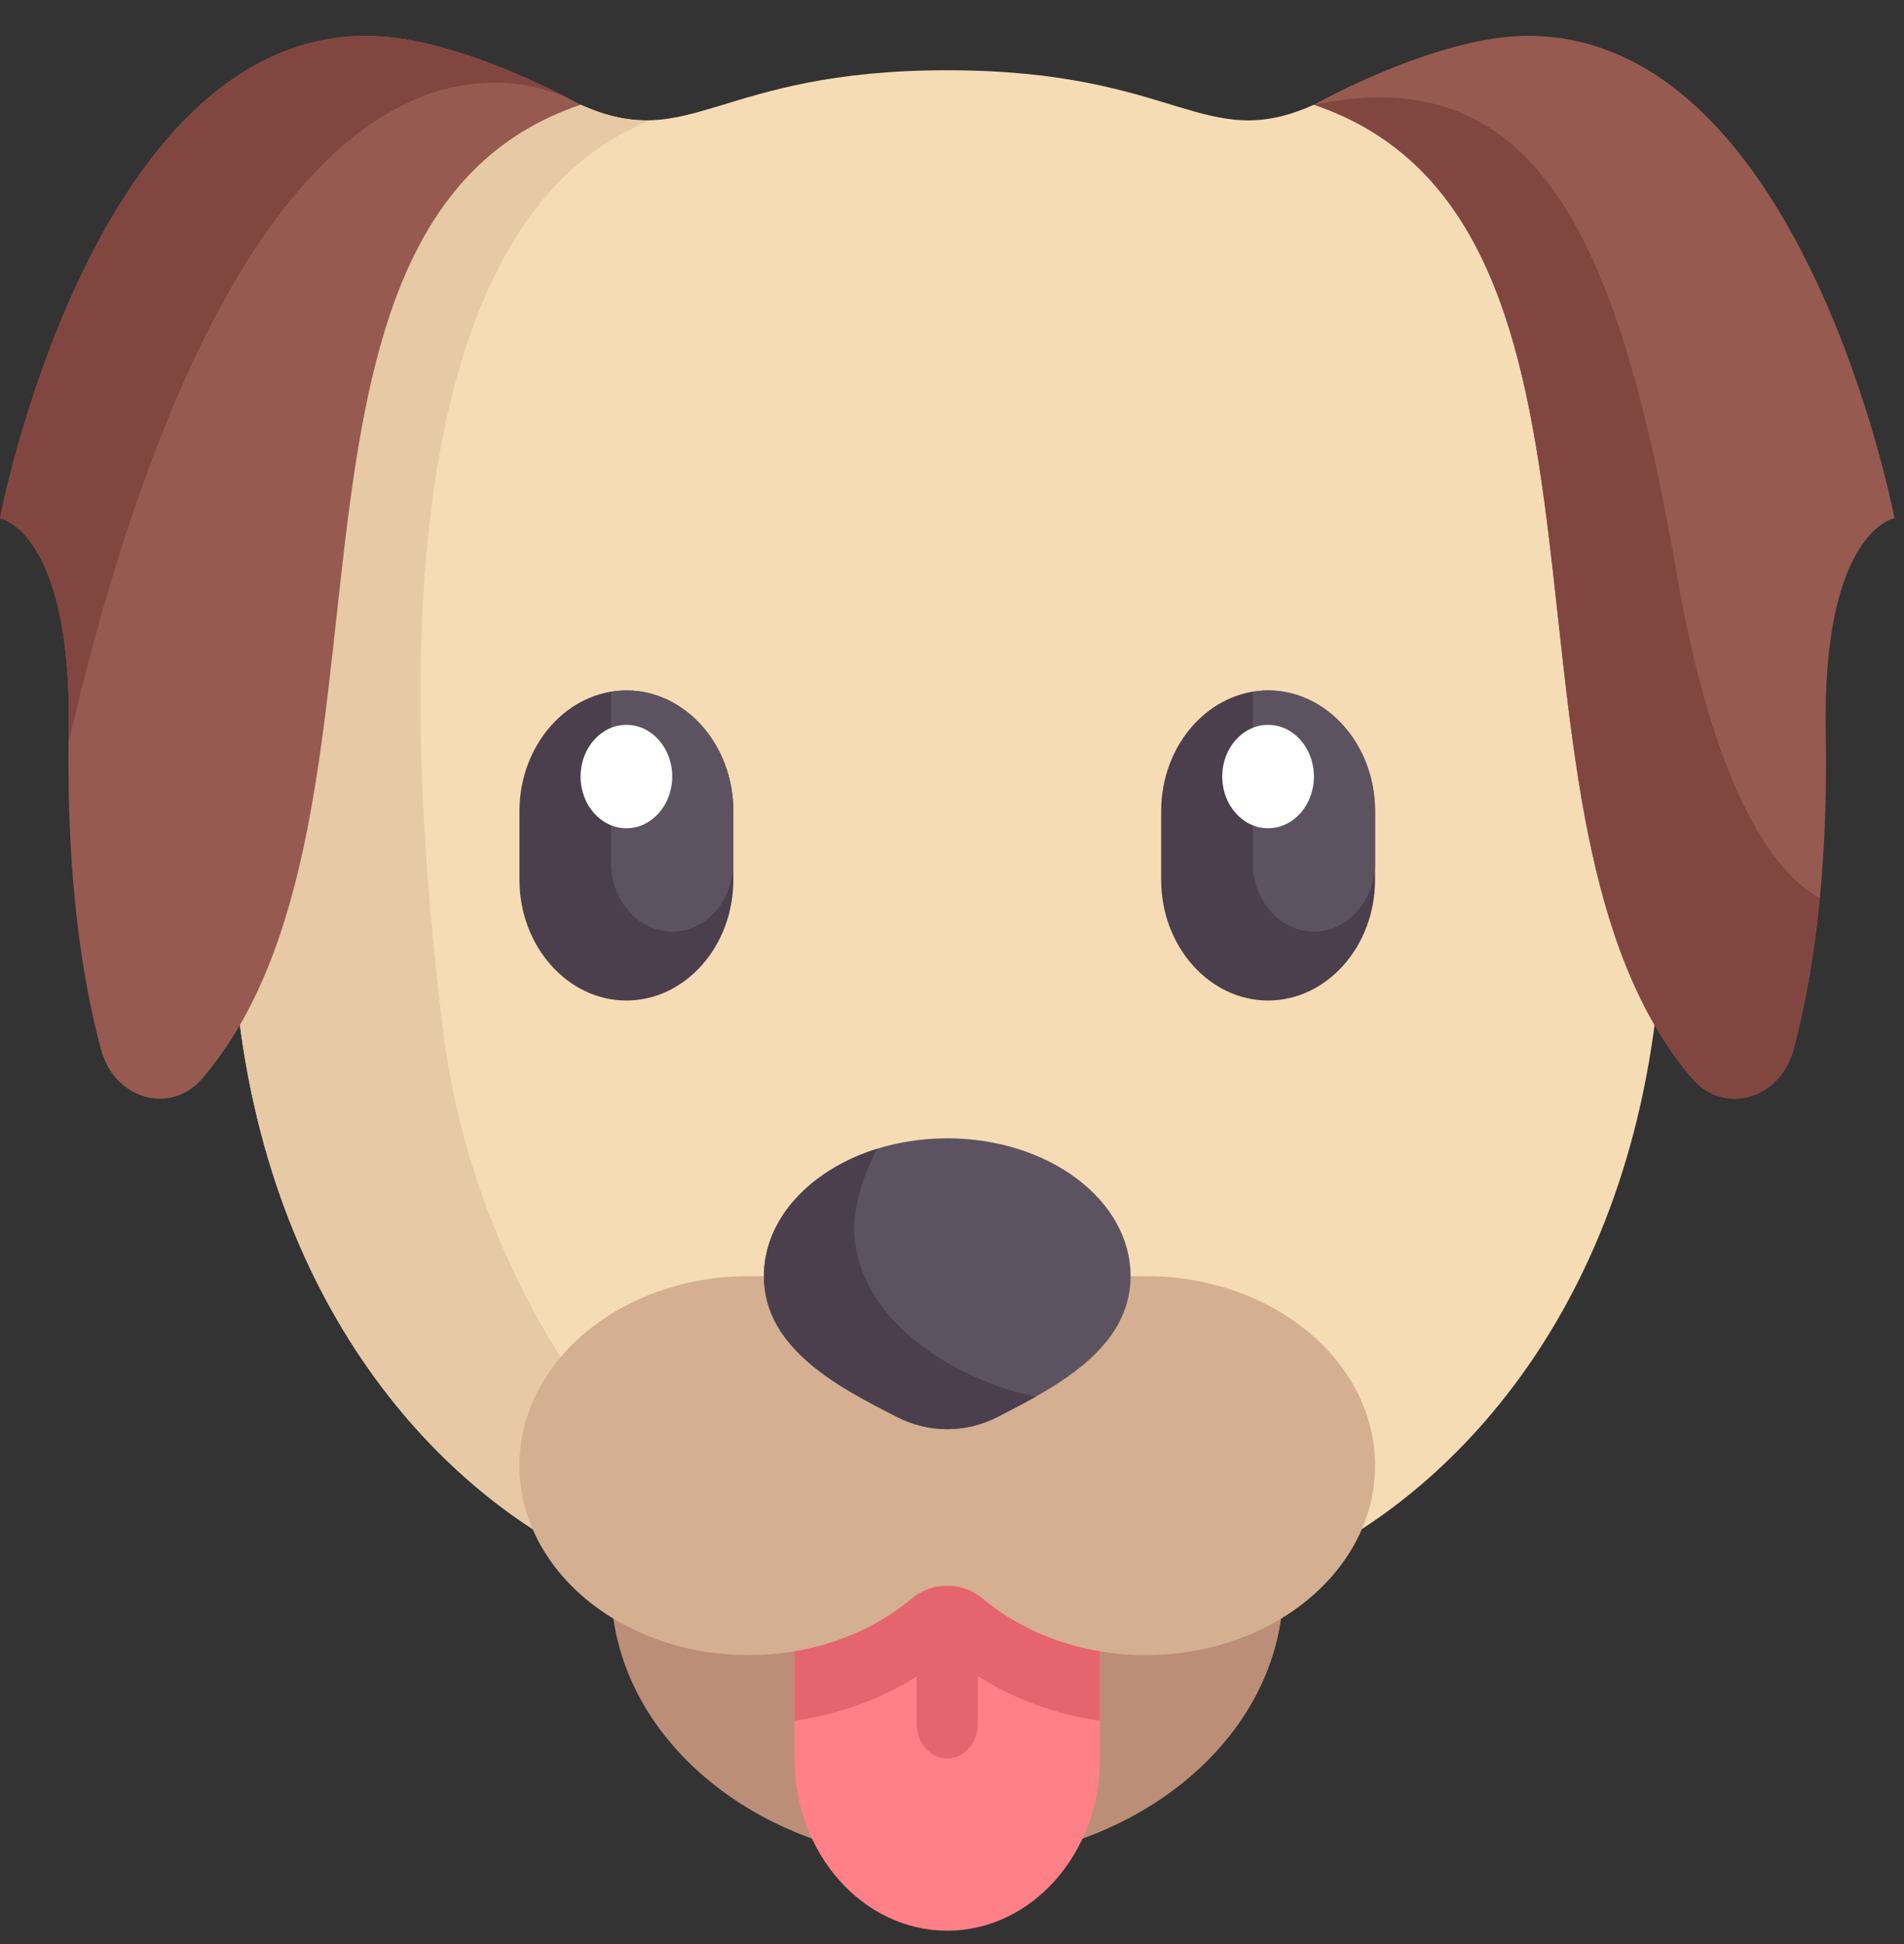 <svg width="48" height="49" viewBox="0 0 48 49" fill="none" xmlns="http://www.w3.org/2000/svg">
<rect x="0" y="0" width="48" height="49" fill="#333333" stroke="none"/>
<path d="M40.827 2.64H33.124C30.331 3.888 29.712 1.771 23.88 1.771C18.047 1.771 17.428 3.888 14.636 2.64H6.933L5.906 24.458C6.548 33.033 11.266 37.7 14.989 39.401H32.771C36.494 37.7 41.212 33.033 41.854 24.458L40.827 2.64Z" fill="#F5DCB4"/>
<path d="M33.124 2.64C41.797 5.567 37.076 20.659 42.66 27.182C43.462 28.119 44.879 27.703 45.213 26.457C45.656 24.811 46.097 22.208 46.027 18.488C45.931 13.386 47.76 13.061 47.76 13.061C47.76 13.061 45.449 0.903 38.516 0.903C36.205 0.903 33.124 2.64 33.124 2.64Z" fill="#965A50"/>
<path d="M15.792 25.218C14.309 25.218 13.096 23.85 13.096 22.178V20.442C13.096 18.77 14.309 17.402 15.792 17.402C17.275 17.402 18.488 18.77 18.488 20.442V22.178C18.488 23.85 17.275 25.218 15.792 25.218Z" fill="#4B3F4E"/>
<path d="M15.791 17.402C15.66 17.402 15.533 17.426 15.406 17.446V21.744C15.406 22.703 16.096 23.481 16.947 23.481C17.798 23.481 18.488 22.703 18.488 21.744V20.442C18.488 18.77 17.274 17.402 15.791 17.402Z" fill="#5D5360"/>
<path d="M15.792 20.876C16.43 20.876 16.947 20.292 16.947 19.573C16.947 18.854 16.43 18.27 15.792 18.27C15.154 18.27 14.636 18.854 14.636 19.573C14.636 20.292 15.154 20.876 15.792 20.876Z" fill="white"/>
<path d="M31.969 25.218C30.486 25.218 29.273 23.85 29.273 22.178V20.442C29.273 18.77 30.486 17.402 31.969 17.402C33.452 17.402 34.665 18.77 34.665 20.442V22.178C34.665 23.85 33.451 25.218 31.969 25.218Z" fill="#4B3F4E"/>
<path d="M31.968 17.402C31.836 17.402 31.71 17.426 31.583 17.446V21.744C31.583 22.703 32.273 23.481 33.124 23.481C33.975 23.481 34.664 22.703 34.664 21.744V20.442C34.664 18.77 33.451 17.402 31.968 17.402Z" fill="#5D5360"/>
<path d="M31.968 20.876C32.607 20.876 33.124 20.292 33.124 19.573C33.124 18.854 32.607 18.27 31.968 18.27C31.33 18.27 30.813 18.854 30.813 19.573C30.813 20.292 31.33 20.876 31.968 20.876Z" fill="white"/>
<path d="M42.66 27.182C43.462 28.119 44.879 27.703 45.213 26.457C45.467 25.513 45.717 24.242 45.874 22.639C44.359 21.788 43.067 19.073 42.272 14.471C40.827 6.113 38.805 1.446 33.124 2.64C41.797 5.566 37.076 20.659 42.66 27.182Z" fill="#824641"/>
<path d="M14.989 39.4H18.64C18.64 39.4 12.229 34.552 11.17 25.977C9.109 9.295 13.031 4.304 16.424 3.03C15.886 3.051 15.328 2.949 14.636 2.64H6.933L5.906 24.457C6.548 33.032 11.266 37.7 14.989 39.4Z" fill="#E7C9A5"/>
<path d="M14.636 2.64C5.963 5.567 10.684 20.659 5.1 27.182C4.298 28.119 2.881 27.703 2.547 26.457C2.105 24.811 1.663 22.208 1.733 18.488C1.83 13.386 0 13.061 0 13.061C0 13.061 2.311 0.903 9.244 0.903C11.555 0.903 14.636 2.64 14.636 2.64Z" fill="#965A50"/>
<path d="M14.378 2.502C13.597 2.093 11.159 0.903 9.244 0.903C2.311 0.903 0 13.061 0 13.061C0 13.061 1.83 13.386 1.733 18.488C1.732 18.556 1.734 18.617 1.733 18.685C6.166 -0.273 12.977 1.836 14.378 2.502Z" fill="#824641"/>
<path d="M23.88 46.927C28.56 46.927 32.354 43.817 32.354 39.981C32.354 36.144 28.56 33.034 23.88 33.034C19.2 33.034 15.406 36.144 15.406 39.981C15.406 43.817 19.2 46.927 23.88 46.927Z" fill="#BC8E78"/>
<path d="M20.028 39.98V44.321C20.028 46.719 21.753 48.663 23.88 48.663C26.007 48.663 27.732 46.719 27.732 44.321V39.98H20.028Z" fill="#FF8087"/>
<path d="M20.028 43.371C21.142 43.214 22.193 42.832 23.11 42.254V43.453C23.11 43.932 23.454 44.321 23.88 44.321C24.305 44.321 24.65 43.932 24.65 43.453V42.243C25.558 42.827 26.611 43.213 27.732 43.371V39.98H20.028V43.371Z" fill="#E6646E"/>
<path d="M28.887 32.165H18.873C15.682 32.165 13.096 34.303 13.096 36.941C13.096 39.579 15.682 41.717 18.873 41.717C20.48 41.717 21.931 41.173 22.977 40.298C23.242 40.076 23.561 39.965 23.88 39.965C24.199 39.965 24.518 40.076 24.783 40.298C25.829 41.173 27.28 41.717 28.887 41.717C32.078 41.717 34.665 39.579 34.665 36.941C34.665 34.303 32.078 32.165 28.887 32.165Z" fill="#D4AF91"/>
<path d="M23.88 28.691C26.433 28.691 28.502 30.247 28.502 32.165C28.502 34.015 26.559 34.989 25.157 35.709C24.345 36.127 23.415 36.127 22.602 35.709C21.2 34.989 19.258 34.015 19.258 32.165C19.258 30.247 21.327 28.691 23.88 28.691Z" fill="#5D5360"/>
<path d="M21.545 31.215C21.437 30.122 22.12 28.953 22.12 28.953C20.441 29.474 19.258 30.715 19.258 32.164C19.258 34.014 21.201 34.989 22.603 35.709C23.415 36.126 24.345 36.126 25.158 35.709C25.459 35.554 25.786 35.386 26.113 35.202C24.217 34.824 21.762 33.413 21.545 31.215Z" fill="#4B3F4E"/>
</svg>
